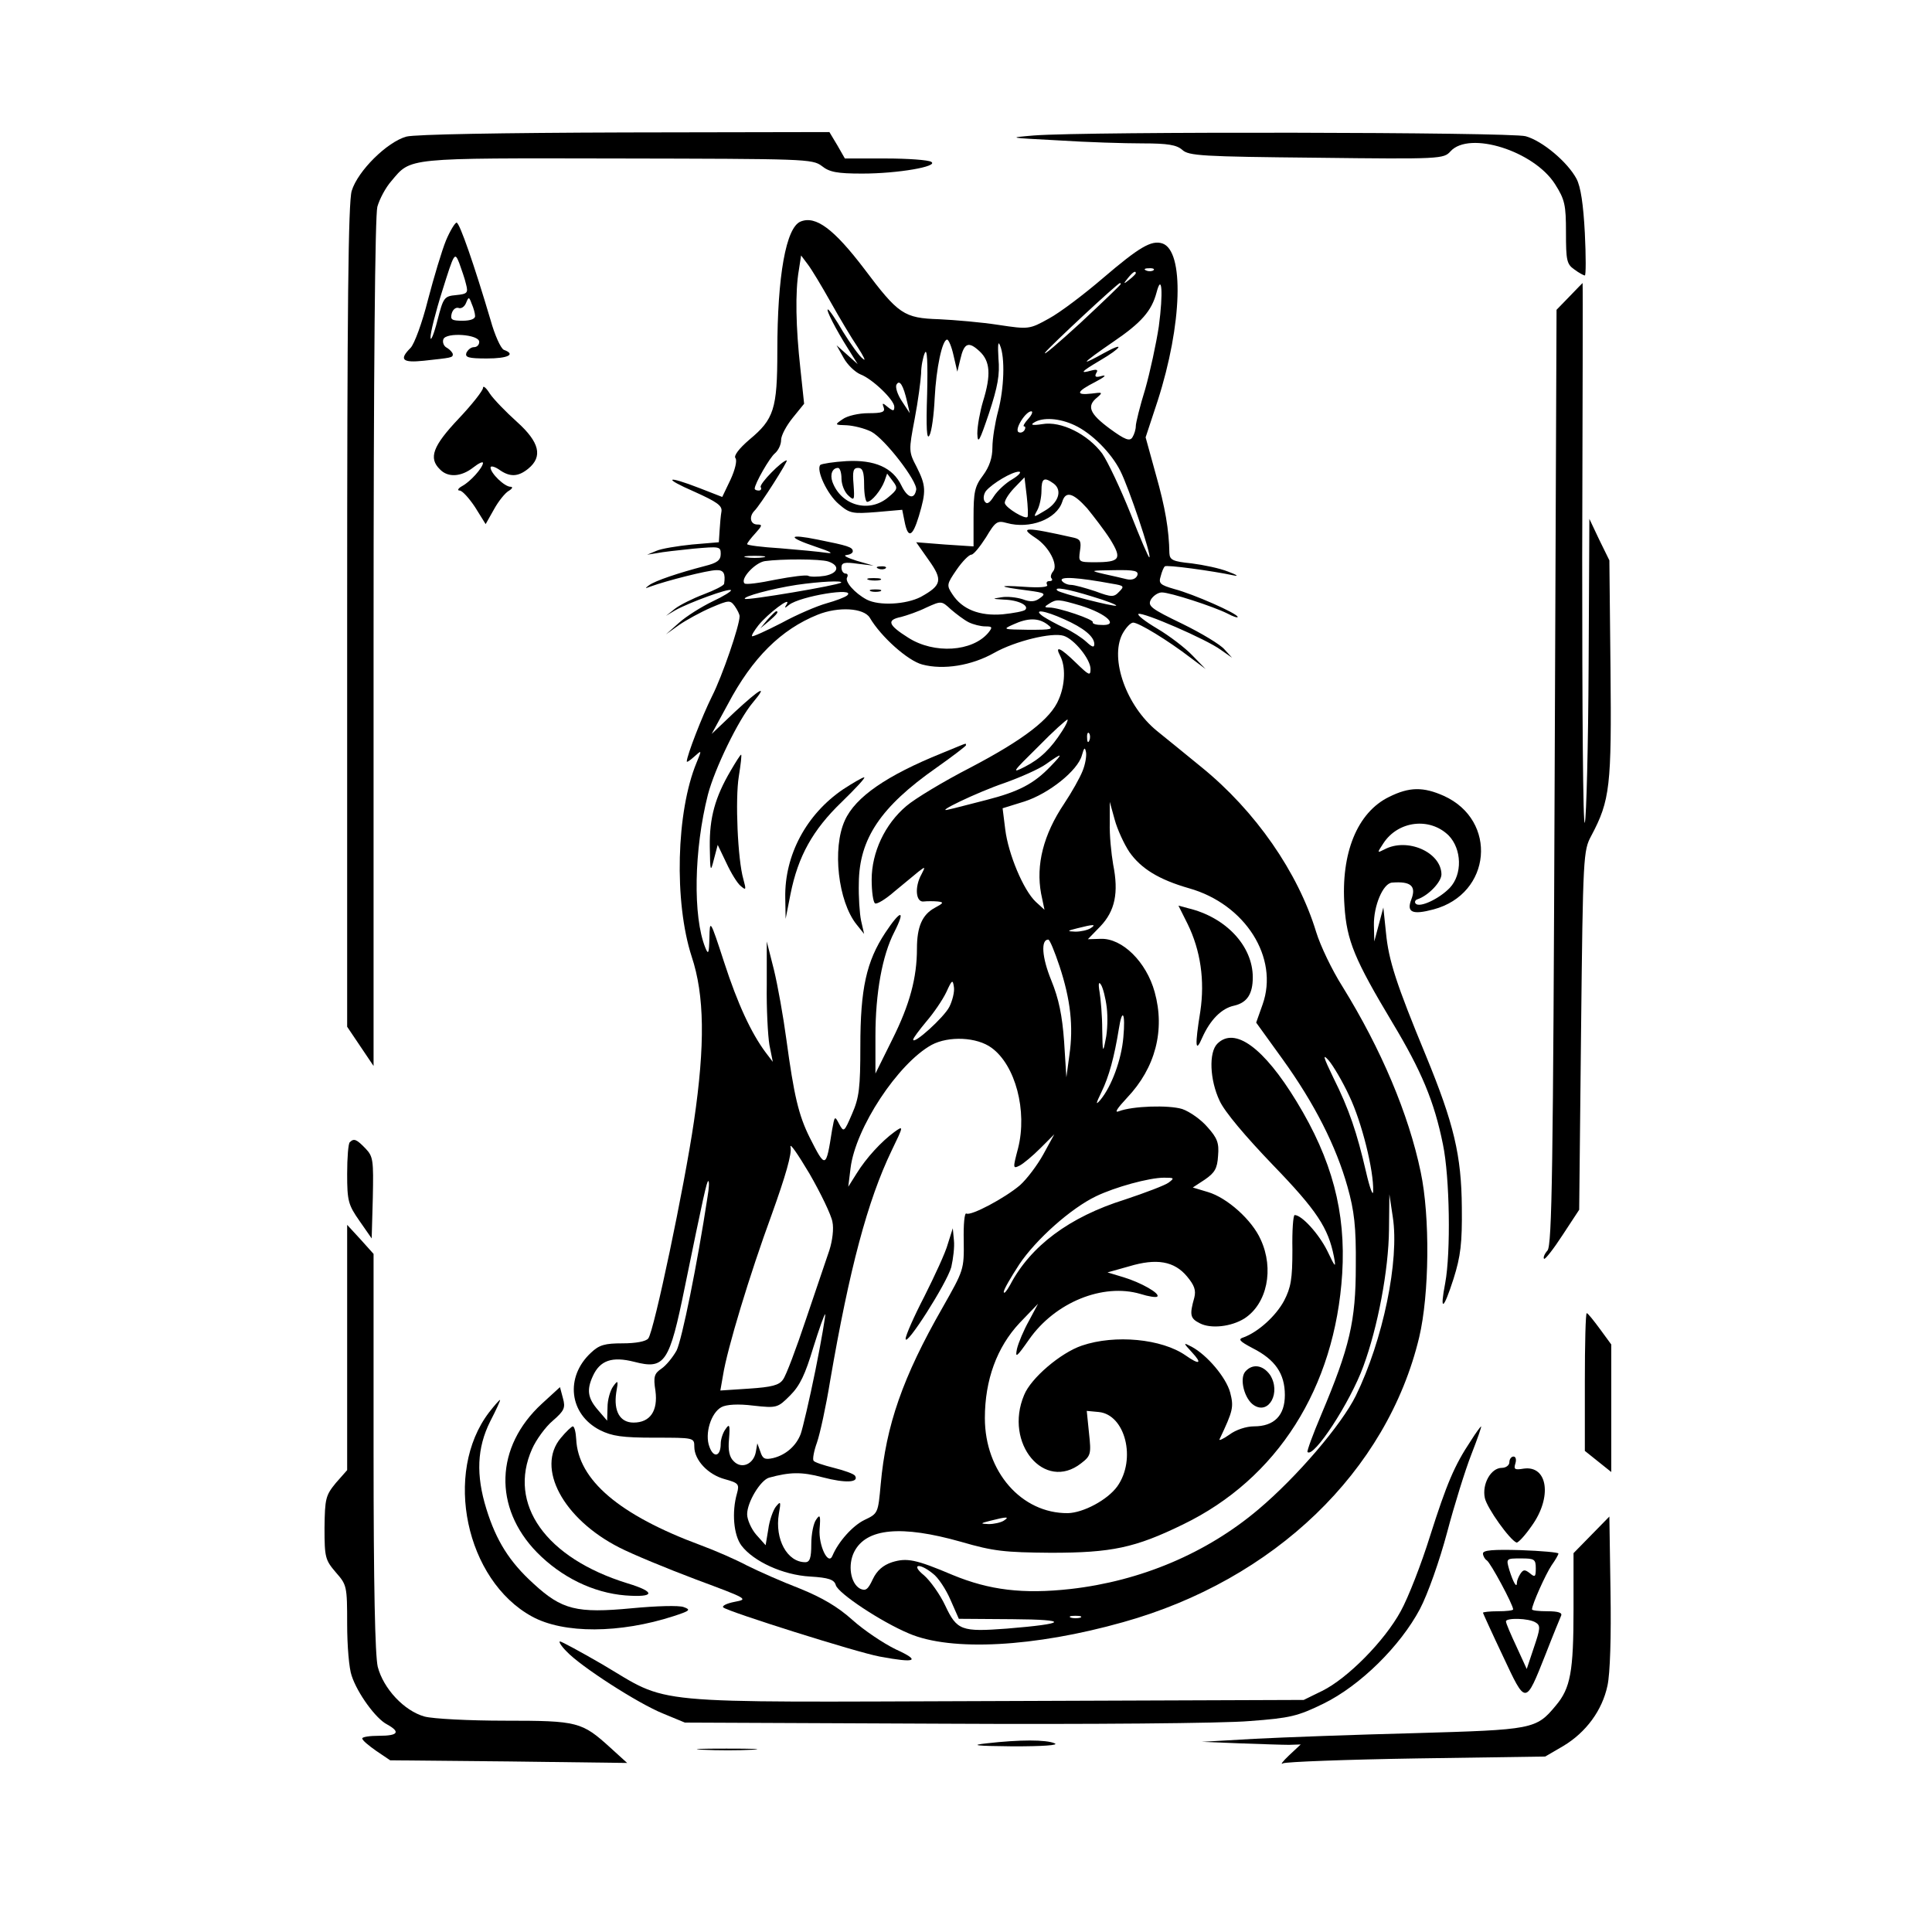 <?xml version="1.0" standalone="no"?>
<!DOCTYPE svg PUBLIC "-//W3C//DTD SVG 20010904//EN"
 "http://www.w3.org/TR/2001/REC-SVG-20010904/DTD/svg10.dtd">
<svg version="1.0" xmlns="http://www.w3.org/2000/svg"
 width="512pt" height="512pt" viewBox="0 0 512 512"
 preserveAspectRatio="xMidYMid meet">
<g transform="translate(0,512) scale(0.1,-0.1)"
fill="#000000" stroke="none">
<path d="M1077 4758 c-51 -14 -129 -91 -145 -144 -9 -31 -12 -303 -12 -1128
l0 -1087 35 -52 35 -52 0 1120 c0 740 4 1133 10 1157 6 21 22 51 37 68 53 63
34 61 600 60 497 -1 516 -1 541 -20 20 -16 40 -20 107 -20 95 0 203 19 183 31
-7 5 -62 9 -121 9 l-108 0 -20 35 -21 35 -541 -1 c-329 -1 -557 -5 -580 -11z"/>
<path d="M2740 4761 c-71 -6 -68 -6 64 -13 77 -5 177 -8 224 -8 67 0 90 -4
105 -17 17 -16 52 -18 356 -21 330 -4 337 -3 355 17 50 55 221 1 277 -87 26
-41 29 -55 29 -128 0 -74 2 -84 22 -98 12 -9 25 -16 28 -16 3 0 3 51 0 112 -4
77 -11 123 -22 144 -24 45 -91 101 -135 113 -40 11 -1159 13 -1303 2z"/>
<path d="M2122 4533 c-39 -15 -62 -144 -62 -344 0 -153 -9 -180 -74 -234 -28
-24 -42 -43 -37 -49 5 -6 -1 -31 -13 -57 l-22 -46 -59 23 c-90 35 -100 28 -15
-9 60 -27 74 -37 72 -52 -2 -11 -4 -34 -5 -51 l-2 -31 -71 -6 c-39 -4 -82 -11
-95 -17 l-24 -10 25 4 c14 3 58 8 98 12 69 6 72 6 72 -14 0 -17 -10 -24 -42
-32 -69 -18 -132 -39 -148 -51 -12 -9 -11 -9 5 -3 41 15 151 43 173 43 20 1
25 -9 21 -36 -1 -5 -25 -17 -54 -28 -29 -11 -63 -28 -76 -38 l-24 -19 25 15
c36 20 142 59 147 53 3 -2 -19 -16 -49 -30 -29 -14 -69 -39 -88 -56 l-35 -31
35 25 c19 13 57 34 85 46 47 20 50 20 62 4 7 -10 13 -22 13 -27 0 -25 -46
-159 -73 -212 -26 -52 -67 -158 -67 -173 0 -3 9 3 20 13 20 18 20 18 6 -16
-54 -130 -60 -369 -13 -514 34 -102 36 -233 6 -437 -25 -171 -106 -557 -121
-575 -6 -8 -33 -13 -68 -13 -47 0 -62 -4 -84 -25 -69 -64 -58 -163 24 -205 32
-16 59 -20 145 -20 104 0 105 0 105 -24 0 -35 36 -74 81 -86 36 -10 39 -13 32
-38 -14 -49 -9 -110 12 -138 32 -42 110 -78 182 -82 49 -3 64 -8 68 -23 7 -22
120 -97 194 -128 112 -48 333 -36 567 30 401 112 700 400 785 755 27 114 29
320 4 438 -32 154 -105 326 -207 491 -28 44 -59 109 -70 145 -48 158 -161 321
-304 437 -39 32 -92 75 -118 96 -81 66 -125 190 -92 256 9 17 22 31 29 31 15
0 92 -47 152 -93 l40 -30 -35 36 c-19 20 -61 52 -93 71 -32 19 -54 36 -50 39
11 6 180 -67 218 -95 l30 -21 -20 22 c-11 13 -61 43 -112 68 -83 40 -92 47
-83 64 6 10 19 19 29 19 22 0 136 -37 174 -56 15 -8 27 -12 27 -9 0 9 -118 61
-168 74 -38 11 -42 15 -36 34 3 12 8 24 11 26 3 5 127 -12 183 -24 14 -3 7 2
-15 10 -22 9 -66 18 -97 22 -50 5 -58 9 -59 27 -1 62 -11 121 -36 209 l-27 98
32 97 c65 202 71 398 12 417 -29 9 -61 -10 -157 -92 -50 -43 -115 -92 -143
-107 -52 -29 -54 -29 -134 -17 -45 7 -115 13 -157 15 -94 3 -108 13 -199 134
-80 105 -128 141 -168 125z m79 -213 c23 -41 55 -95 72 -120 16 -25 23 -39 14
-31 -10 7 -33 40 -53 72 -19 33 -37 59 -40 59 -6 0 21 -53 54 -105 l25 -40
-28 25 -28 25 19 -34 c10 -18 30 -37 44 -43 32 -12 90 -68 90 -86 0 -12 -3
-12 -17 -1 -14 12 -16 12 -11 -1 4 -12 -4 -15 -41 -15 -25 0 -56 -7 -68 -16
-22 -15 -21 -15 11 -16 18 -1 47 -8 65 -17 36 -19 123 -132 119 -154 -5 -27
-23 -22 -39 11 -23 48 -71 69 -146 65 -34 -2 -65 -7 -69 -10 -12 -13 18 -78
49 -104 29 -25 36 -26 100 -21 l68 6 6 -30 c9 -47 21 -43 38 13 20 67 19 81
-6 131 -21 40 -21 43 -5 127 9 47 16 101 17 120 0 19 5 44 10 55 6 13 8 -24 6
-109 -3 -91 -1 -123 6 -110 6 10 12 55 14 99 4 79 20 155 33 155 4 0 12 -19
17 -42 l10 -43 8 33 c10 44 22 48 51 21 28 -26 31 -62 9 -133 -8 -27 -15 -65
-15 -85 1 -30 6 -20 31 54 23 70 29 102 25 145 -2 35 -1 48 4 35 14 -32 11
-115 -5 -175 -8 -30 -15 -73 -15 -96 0 -27 -8 -51 -25 -74 -22 -29 -25 -44
-25 -111 l0 -77 -76 5 -76 6 33 -47 c38 -53 35 -67 -21 -98 -39 -20 -110 -24
-143 -7 -32 17 -59 48 -52 59 3 6 1 10 -4 10 -6 0 -11 7 -11 16 0 13 8 15 43
10 l42 -5 -45 13 c-25 8 -37 14 -27 15 9 1 17 5 17 10 0 11 -13 15 -93 31 -79
16 -82 7 -5 -19 39 -13 50 -19 28 -16 -19 3 -74 8 -122 12 -49 3 -88 8 -88 11
0 3 10 16 22 29 18 20 19 23 5 23 -18 0 -23 20 -8 36 15 14 91 134 86 134 -12
0 -74 -63 -69 -71 3 -5 0 -9 -5 -9 -6 0 -11 2 -11 5 0 13 40 83 54 94 9 8 16
23 16 35 0 12 14 38 31 59 l30 37 -10 94 c-12 108 -14 203 -4 260 l6 39 18
-24 c10 -13 37 -58 60 -99z m856 84 c-3 -3 -12 -4 -19 -1 -8 3 -5 6 6 6 11 1
17 -2 13 -5z m-47 -8 c0 -2 -8 -10 -17 -17 -16 -13 -17 -12 -4 4 13 16 21 21
21 13z m-40 -29 c0 -2 -48 -48 -107 -103 -59 -54 -101 -90 -93 -78 13 17 190
182 198 184 1 0 2 -1 2 -3z m101 -112 c-7 -46 -23 -120 -36 -166 -14 -45 -25
-90 -25 -98 0 -9 -4 -22 -9 -30 -7 -11 -19 -7 -60 23 -54 40 -62 60 -33 83 15
13 14 14 -15 10 -44 -5 -41 5 10 31 23 12 31 19 18 16 -17 -5 -21 -3 -16 7 6
9 2 11 -13 7 -32 -9 -27 -3 22 26 60 35 69 52 11 20 -25 -14 -45 -24 -45 -22
0 3 32 26 70 52 75 51 102 82 115 131 14 53 18 0 6 -90z m-667 -200 l7 -30
-21 32 c-12 18 -18 38 -14 44 8 14 18 -2 28 -46z m321 -45 c-10 -11 -15 -20
-11 -20 4 0 4 -5 1 -10 -4 -6 -11 -8 -16 -5 -11 7 19 55 34 55 5 0 2 -9 -8
-20z m123 -17 c45 -21 97 -73 121 -121 22 -43 83 -224 77 -229 -2 -2 -24 50
-50 116 -26 65 -60 137 -75 159 -38 51 -109 87 -159 78 -26 -4 -32 -2 -22 4
23 15 68 12 108 -7z m-618 -141 c0 -16 8 -36 18 -45 16 -15 17 -13 14 29 -3
35 -1 44 12 44 12 0 16 -10 16 -45 0 -25 4 -45 8 -45 12 0 37 31 46 55 l7 20
15 -20 c14 -18 13 -22 -11 -42 -51 -44 -126 -23 -149 40 -7 20 0 37 15 37 5 0
9 -13 9 -28z m453 -2 c-18 -10 -40 -31 -49 -45 -12 -19 -19 -23 -25 -13 -4 7
-2 19 4 27 17 20 69 51 87 51 8 0 1 -9 -17 -20z m40 -100 c-6 -7 -56 23 -60
36 -2 6 9 24 24 40 l28 29 6 -50 c3 -27 4 -52 2 -55z m70 88 c23 -18 12 -51
-25 -72 -30 -18 -30 -18 -19 2 6 11 11 34 11 51 0 34 7 38 33 19z m88 -65 c17
-21 45 -57 61 -82 32 -52 27 -61 -41 -61 -43 0 -43 1 -39 30 4 25 1 31 -16 35
-129 29 -147 29 -101 -1 35 -23 60 -71 46 -88 -6 -7 -8 -16 -4 -19 3 -4 1 -7
-6 -7 -7 0 -9 -4 -6 -10 4 -6 -20 -8 -62 -5 -73 5 -68 0 12 -10 44 -6 48 -8
31 -20 -13 -10 -25 -11 -46 -3 -16 5 -41 8 -57 5 -25 -4 -24 -4 7 -6 39 -1 68
-16 57 -27 -4 -4 -31 -9 -60 -12 -61 -5 -107 13 -133 53 -16 24 -15 27 11 65
15 22 33 40 39 40 6 0 23 21 39 46 25 42 30 45 55 38 61 -17 132 10 147 56 9
30 29 24 66 -17z m-858 -130 c-13 -2 -33 -2 -45 0 -13 2 -3 4 22 4 25 0 35 -2
23 -4z m172 -11 c32 -11 27 -31 -9 -38 -19 -3 -39 -3 -44 0 -5 3 -44 -2 -86
-10 -43 -9 -80 -14 -83 -10 -12 12 28 55 54 59 44 6 146 6 168 -1z m819 -37
c-4 -9 -14 -13 -28 -10 -11 3 -39 9 -61 14 -38 9 -36 9 27 10 56 1 66 -2 62
-14z m-66 -22 c31 -5 32 -7 18 -21 -14 -15 -20 -15 -63 1 -27 9 -56 17 -65 17
-9 0 -20 5 -24 11 -7 12 42 9 134 -8z m-719 3 c-7 -7 -250 -48 -255 -43 -6 6
72 27 137 37 62 9 124 12 118 6z m666 -37 c37 -11 65 -22 63 -24 -4 -4 -149
33 -156 40 -11 11 29 4 93 -16z m-650 3 c-6 -5 -30 -14 -55 -21 -25 -7 -79
-30 -119 -52 -41 -21 -76 -37 -78 -35 -2 2 6 15 17 29 24 30 88 79 75 56 -7
-11 -6 -12 6 -2 29 23 180 48 154 25z m322 -71 c12 -6 32 -11 44 -11 19 0 20
-2 8 -17 -42 -50 -143 -57 -212 -13 -54 34 -58 47 -19 55 15 4 45 14 67 25 40
18 40 18 65 -5 14 -12 35 -28 47 -34z m297 44 c71 -22 104 -55 52 -51 -13 0
-22 4 -20 7 4 7 -90 39 -115 39 -14 0 -14 2 -1 10 20 13 26 12 84 -5z m-559
-32 c30 -51 101 -114 139 -124 56 -15 131 -3 191 31 55 31 153 55 184 45 28
-9 71 -62 71 -88 0 -19 -4 -17 -38 16 -42 41 -58 48 -42 18 14 -27 13 -75 -4
-114 -21 -52 -93 -107 -234 -181 -72 -37 -148 -83 -170 -102 -57 -48 -92 -123
-92 -195 0 -32 4 -60 9 -63 5 -3 28 11 52 32 24 20 53 44 63 52 18 14 19 14 8
-7 -19 -34 -15 -75 6 -72 9 1 26 1 37 0 17 -2 16 -4 -8 -17 -33 -18 -47 -50
-47 -108 0 -77 -19 -148 -65 -240 l-45 -91 0 100 c0 113 18 213 50 275 31 61
17 60 -24 -2 -50 -76 -66 -148 -66 -301 0 -109 -3 -136 -22 -179 -21 -49 -22
-49 -34 -27 -12 23 -12 22 -19 -16 -16 -102 -17 -103 -59 -20 -30 60 -42 113
-62 260 -8 60 -23 144 -33 185 l-19 75 0 -115 c-1 -63 3 -135 7 -159 l9 -45
-19 25 c-38 51 -74 128 -110 239 -37 114 -38 114 -39 65 -1 -43 -3 -46 -11
-26 -33 82 -30 259 7 405 18 69 81 199 119 244 42 50 20 38 -48 -25 l-61 -58
43 79 c65 123 141 198 238 237 55 22 122 18 138 -8z m515 -4 c52 -23 80 -46
80 -66 0 -10 -6 -8 -21 6 -12 11 -38 28 -58 37 -20 9 -45 23 -56 30 -30 21 2
17 55 -7z m-44 -14 c17 -13 13 -14 -51 -14 -67 1 -69 1 -40 14 39 18 67 18 91
0z m39 -282 c-30 -47 -58 -74 -99 -95 -37 -19 -33 -14 35 53 40 41 76 73 78
72 2 -1 -4 -15 -14 -30z m72 -25 c-3 -8 -6 -5 -6 6 -1 11 2 17 5 13 3 -3 4
-12 1 -19z m-18 -81 c-7 -18 -29 -57 -49 -87 -55 -82 -75 -162 -61 -238 l9
-43 -23 21 c-33 31 -73 127 -81 192 l-7 56 58 18 c65 21 141 82 152 122 6 21
8 23 11 9 2 -10 -2 -33 -9 -50z m-85 12 c-44 -46 -84 -67 -170 -89 -44 -11
-88 -23 -99 -25 -45 -12 76 46 147 70 42 15 92 37 110 50 45 32 47 30 12 -6z
m209 -227 c31 -44 78 -73 158 -96 149 -42 239 -184 195 -308 l-17 -48 70 -97
c85 -118 142 -231 172 -338 18 -64 23 -106 22 -210 0 -146 -16 -215 -92 -395
-22 -52 -38 -96 -36 -98 16 -17 113 131 148 227 38 103 67 255 68 363 l1 93 9
-60 c18 -115 -26 -327 -98 -474 -38 -77 -156 -215 -258 -301 -137 -116 -312
-190 -498 -211 -126 -14 -215 -3 -312 37 -99 42 -122 46 -161 34 -24 -8 -40
-22 -51 -45 -13 -28 -19 -32 -34 -25 -25 14 -33 63 -15 98 32 62 124 71 283
26 86 -25 115 -28 238 -29 161 0 223 13 350 75 250 121 403 362 422 665 10
163 -27 302 -121 456 -87 143 -164 199 -210 153 -23 -23 -20 -96 6 -151 13
-29 69 -95 141 -170 117 -121 147 -167 162 -243 6 -32 4 -30 -18 16 -22 44
-67 94 -86 94 -4 0 -7 -42 -6 -92 0 -78 -4 -100 -22 -135 -22 -41 -69 -83
-107 -97 -16 -5 -12 -10 24 -29 59 -30 85 -67 85 -124 0 -54 -28 -83 -82 -83
-20 0 -48 -9 -65 -22 -17 -12 -29 -17 -26 -12 36 76 38 85 28 124 -11 40 -61
99 -102 121 -23 12 -23 11 1 -15 28 -30 20 -34 -17 -8 -63 44 -187 56 -275 26
-56 -19 -135 -86 -153 -131 -54 -128 54 -257 151 -181 26 20 27 25 21 80 l-6
59 32 -3 c70 -7 100 -125 49 -197 -26 -36 -90 -70 -131 -71 -123 -1 -220 110
-220 252 0 101 32 188 92 252 l49 51 -24 -45 c-14 -25 -28 -58 -32 -75 -5 -25
-1 -22 32 25 69 99 196 150 295 121 22 -7 42 -10 45 -7 8 8 -43 37 -89 51
l-43 13 57 16 c73 22 120 14 154 -27 19 -23 24 -36 19 -56 -13 -46 -11 -55 15
-68 29 -15 83 -9 118 13 60 39 79 131 43 209 -23 52 -89 111 -140 126 l-40 12
32 21 c26 18 33 29 35 63 3 34 -2 47 -28 76 -17 20 -47 41 -67 48 -36 11 -132
8 -168 -6 -13 -5 -4 8 22 36 75 79 101 179 73 280 -22 80 -86 143 -143 141
l-34 -1 33 34 c39 41 49 89 34 164 -5 29 -10 79 -9 110 l0 56 13 -47 c7 -26
25 -65 39 -86z m-103 -202 c-8 -5 -26 -9 -40 -9 -23 1 -23 2 5 9 43 11 52 11
35 0z m-82 -101 c29 -88 37 -159 26 -235 l-8 -59 -6 95 c-5 69 -14 113 -34
162 -25 61 -28 108 -8 108 4 0 17 -32 30 -71z m-292 -107 c-14 -28 -96 -102
-96 -87 0 4 16 25 35 48 19 22 43 57 53 78 15 33 17 34 20 13 2 -12 -4 -36
-12 -52z m417 -2 c3 -25 2 -63 -3 -85 -7 -37 -8 -35 -9 26 0 37 -4 82 -7 100
-4 23 -2 29 4 19 5 -8 12 -35 15 -60z m44 -79 c-5 -59 -31 -130 -61 -166 -13
-15 -12 -10 3 21 20 41 34 93 46 167 9 58 18 43 12 -22z m-349 -28 c63 -46 95
-167 70 -266 -14 -53 -14 -55 4 -46 10 5 35 26 55 46 l37 37 -29 -53 c-16 -29
-44 -66 -62 -82 -40 -34 -130 -82 -142 -75 -5 3 -8 -29 -7 -72 1 -77 0 -78
-56 -177 -106 -185 -150 -313 -164 -468 -7 -77 -7 -78 -43 -95 -31 -15 -69
-57 -85 -95 -11 -27 -37 27 -34 71 3 36 1 40 -9 25 -7 -9 -13 -38 -13 -65 0
-37 -4 -48 -16 -48 -48 0 -81 61 -70 128 6 33 5 35 -8 19 -7 -9 -17 -36 -20
-60 l-7 -42 -25 28 c-13 15 -24 40 -24 54 0 32 35 90 58 97 55 15 86 16 142 1
61 -16 97 -14 86 4 -3 5 -28 14 -56 21 -28 7 -52 15 -54 19 -3 4 1 26 9 48 8
23 24 96 35 164 51 296 99 477 163 610 32 66 32 67 7 49 -34 -25 -74 -68 -100
-110 l-22 -35 6 49 c13 107 126 278 215 327 45 24 120 21 159 -8z m948 -128
c33 -69 65 -198 63 -252 0 -15 -9 8 -19 52 -24 103 -44 164 -87 250 -26 54
-29 64 -12 45 12 -14 37 -56 55 -95z m-1370 -333 c4 -18 0 -50 -8 -75 -8 -23
-36 -106 -62 -183 -26 -78 -53 -150 -61 -160 -10 -15 -30 -20 -90 -24 l-76 -5
7 40 c11 70 71 268 129 426 37 103 54 162 50 179 -3 14 19 -18 50 -70 30 -52
58 -110 61 -128z m891 104 c-9 -7 -62 -27 -116 -45 -147 -46 -250 -123 -304
-226 -9 -16 -16 -25 -17 -19 0 7 19 39 41 73 44 66 137 149 204 181 50 24 140
49 180 49 27 0 28 -1 12 -13z m-1222 -38 c-27 -178 -68 -379 -82 -407 -10 -18
-28 -40 -40 -48 -19 -13 -22 -21 -16 -59 7 -53 -14 -84 -58 -84 -36 0 -53 30
-46 79 6 33 5 35 -8 17 -8 -11 -15 -36 -15 -55 l-1 -36 -24 28 c-27 31 -31 53
-14 90 19 42 51 53 110 38 81 -21 93 -3 134 199 49 239 58 280 62 280 3 0 2
-19 -2 -42z m286 -459 c-16 -79 -34 -155 -39 -169 -12 -32 -40 -56 -73 -64
-22 -5 -28 -2 -34 17 l-8 22 -4 -23 c-6 -32 -37 -46 -58 -25 -12 11 -16 29
-13 60 3 37 1 41 -9 26 -7 -9 -13 -27 -13 -39 0 -34 -19 -39 -30 -8 -13 34 4
90 32 105 13 7 44 9 84 4 63 -7 65 -6 98 27 26 26 40 56 61 126 16 51 30 91
32 89 1 -2 -10 -69 -26 -148z m499 -399 c-8 -5 -26 -9 -40 -9 -23 1 -23 2 5 9
43 11 52 11 35 0z m-188 -140 c14 -10 35 -42 47 -70 l22 -50 142 -1 c153 -1
146 -12 -15 -25 -120 -9 -132 -5 -163 61 -14 30 -40 66 -56 80 -36 29 -14 35
23 5z m391 -117 c-7 -2 -19 -2 -25 0 -7 3 -2 5 12 5 14 0 19 -2 13 -5z"/>
<path d="M2328 3613 c7 -3 16 -2 19 1 4 3 -2 6 -13 5 -11 0 -14 -3 -6 -6z"/>
<path d="M2303 3583 c9 -2 23 -2 30 0 6 3 -1 5 -18 5 -16 0 -22 -2 -12 -5z"/>
<path d="M2308 3553 c6 -2 18 -2 25 0 6 3 1 5 -13 5 -14 0 -19 -2 -12 -5z"/>
<path d="M2034 3478 l-19 -23 23 19 c21 18 27 26 19 26 -2 0 -12 -10 -23 -22z"/>
<path d="M2496 3124 c-146 -59 -229 -116 -257 -178 -34 -74 -18 -215 31 -276
l20 -25 -8 35 c-4 19 -7 64 -6 100 1 117 58 202 205 305 44 31 79 58 79 60 0
3 -1 5 -2 4 -2 0 -30 -12 -62 -25z"/>
<path d="M1936 3077 c-41 -70 -56 -124 -55 -201 1 -67 2 -69 11 -33 l10 38 23
-48 c12 -26 29 -54 38 -61 14 -12 15 -11 7 18 -15 52 -22 212 -12 273 5 31 8
57 6 57 -2 0 -14 -19 -28 -43z"/>
<path d="M2234 3028 c-97 -66 -155 -174 -153 -287 l1 -56 13 66 c20 100 59
170 136 244 37 36 64 65 59 65 -4 0 -30 -15 -56 -32z"/>
<path d="M3147 2672 c35 -71 46 -151 34 -232 -15 -93 -13 -112 5 -70 21 47 51
78 85 85 34 8 49 31 49 75 0 83 -71 159 -171 183 l-26 7 24 -48z"/>
<path d="M3300 1485 c-16 -19 -2 -73 23 -89 40 -26 72 34 43 80 -19 27 -47 31
-66 9z"/>
<path d="M2512 1824 c-6 -23 -35 -85 -62 -139 -28 -54 -50 -104 -50 -113 0
-24 109 147 121 190 5 22 9 54 7 71 l-3 32 -13 -41z"/>
<path d="M1182 4483 c-11 -27 -32 -97 -48 -158 -15 -60 -36 -117 -46 -127 -31
-31 -22 -40 35 -34 73 8 77 8 77 17 0 4 -7 12 -15 17 -9 4 -13 15 -10 23 7 19
95 13 95 -7 0 -8 -6 -14 -14 -14 -8 0 -16 -7 -20 -15 -4 -12 5 -15 54 -15 57
0 78 11 45 23 -8 4 -24 39 -35 79 -43 145 -82 258 -90 258 -4 0 -17 -21 -28
-47z m53 -116 c6 -23 4 -26 -26 -29 -32 -3 -34 -6 -50 -68 -9 -36 -18 -56 -18
-45 -1 11 13 67 31 124 32 102 33 104 45 74 6 -17 15 -42 18 -56z m24 -84 c1
-8 -12 -13 -33 -13 -29 0 -33 3 -29 19 3 11 11 17 18 15 7 -3 16 3 20 13 7 17
8 17 15 -2 5 -11 9 -26 9 -32z"/>
<path d="M4159 4334 l-34 -35 -5 -1238 c-4 -1038 -7 -1241 -19 -1255 -8 -9
-12 -19 -9 -22 3 -2 25 26 49 63 l44 67 5 476 c5 463 6 476 27 515 50 94 54
132 51 442 l-3 288 -27 55 -26 55 -2 -390 c-1 -214 -6 -401 -10 -415 -5 -14
-7 302 -7 703 1 400 2 727 1 727 0 0 -16 -16 -35 -36z"/>
<path d="M1280 4092 c0 -7 -29 -44 -65 -82 -68 -72 -80 -104 -49 -134 21 -22
56 -20 88 5 14 11 26 17 26 12 -1 -13 -33 -49 -55 -61 -11 -6 -14 -12 -7 -12
7 0 25 -20 41 -44 l28 -45 22 39 c12 22 30 44 39 49 10 6 12 11 5 11 -16 0
-53 36 -53 51 0 5 10 3 22 -5 29 -21 51 -20 78 2 39 32 30 70 -30 124 -29 26
-62 60 -72 75 -10 16 -18 22 -18 15z"/>
<path d="M3681 3008 c-84 -41 -128 -149 -118 -289 6 -92 27 -142 127 -309 77
-128 111 -209 134 -323 18 -87 21 -286 6 -367 -15 -78 -5 -73 22 11 19 60 23
95 22 189 -1 138 -21 222 -95 402 -79 191 -99 253 -106 326 l-7 67 -12 -45
-12 -45 -1 43 c-1 51 24 111 48 113 50 4 65 -9 51 -45 -13 -34 3 -41 59 -26
154 41 171 236 27 301 -54 24 -91 24 -145 -3z m158 -102 c35 -36 37 -103 3
-139 -28 -29 -79 -53 -90 -42 -4 4 -2 10 5 12 29 10 63 46 63 66 -1 59 -91 98
-151 66 -20 -10 -20 -10 -3 16 39 60 123 70 173 21z"/>
<path d="M927 2093 c-4 -3 -7 -41 -7 -84 0 -72 3 -82 33 -125 l32 -46 3 108
c2 99 1 109 -19 130 -24 25 -31 28 -42 17z"/>
<path d="M920 1549 l0 -325 -30 -34 c-27 -33 -29 -41 -30 -119 0 -79 2 -85 30
-118 29 -33 30 -36 30 -137 0 -57 5 -118 12 -137 15 -46 64 -114 94 -129 36
-20 29 -30 -21 -30 -25 0 -45 -3 -45 -7 0 -5 17 -19 37 -33 l37 -25 314 -3
314 -4 -44 40 c-76 69 -86 72 -280 72 -95 0 -191 5 -213 11 -54 15 -109 74
-124 132 -7 32 -11 209 -11 570 l0 524 -35 39 -35 38 0 -325z"/>
<path d="M4200 1458 l0 -183 35 -28 35 -28 0 169 0 169 -30 41 c-17 23 -32 42
-35 42 -3 0 -5 -82 -5 -182z"/>
<path d="M1436 1400 c-124 -114 -129 -275 -13 -394 65 -66 149 -107 234 -114
79 -6 82 9 6 32 -217 67 -318 210 -253 356 11 25 36 59 55 75 30 26 34 34 27
59 l-8 30 -48 -44z"/>
<path d="M1296 1377 c-122 -160 -62 -445 114 -541 84 -46 233 -45 375 1 43 14
47 17 27 24 -12 5 -74 3 -137 -3 -147 -14 -186 -4 -261 65 -64 58 -99 114
-125 198 -28 90 -25 162 10 232 16 31 28 57 26 57 -2 0 -15 -15 -29 -33z"/>
<path d="M1486 1309 c-66 -79 6 -214 155 -290 35 -18 127 -56 204 -85 137 -51
139 -52 102 -59 -21 -4 -35 -11 -30 -15 12 -11 354 -119 414 -130 96 -18 111
-12 43 19 -33 16 -85 51 -115 78 -39 35 -80 59 -139 83 -47 18 -110 46 -140
61 -30 16 -85 40 -123 54 -216 80 -325 173 -330 281 -1 19 -5 34 -9 34 -3 0
-18 -14 -32 -31z"/>
<path d="M3898 1302 c-44 -66 -64 -114 -108 -252 -23 -74 -58 -164 -78 -200
-43 -79 -141 -178 -208 -211 l-49 -24 -820 -3 c-941 -3 -855 -11 -1040 98 -57
33 -107 60 -111 60 -4 0 3 -12 17 -26 37 -40 191 -139 256 -165 l58 -24 688
-3 c378 -2 742 1 808 7 109 8 128 13 196 46 98 48 204 153 256 251 21 40 52
128 72 203 19 72 48 165 64 206 16 41 28 75 26 75 -1 0 -14 -17 -27 -38z"/>
<path d="M4000 1245 c0 -8 -9 -15 -20 -15 -29 0 -53 -43 -45 -80 6 -27 66
-111 84 -118 4 -1 22 18 40 44 55 76 43 161 -21 152 -24 -4 -27 -2 -22 14 3
10 1 18 -5 18 -6 0 -11 -7 -11 -15z"/>
<path d="M4218 1053 l-48 -49 0 -149 c0 -165 -8 -209 -47 -255 -52 -63 -61
-64 -373 -73 -157 -4 -348 -11 -425 -15 l-140 -8 100 -4 c55 -2 114 -4 131 -4
l31 1 -31 -29 c-17 -16 -24 -26 -16 -21 8 4 168 10 355 13 l340 5 48 28 c60
36 103 94 117 160 7 32 10 129 8 250 l-3 198 -47 -48z"/>
<path d="M3930 1003 c0 -6 5 -15 10 -18 10 -6 70 -118 70 -130 0 -3 -18 -5
-40 -5 -22 0 -40 -2 -40 -4 0 -1 24 -54 53 -115 61 -130 59 -131 113 5 19 49
38 95 41 102 4 8 -7 12 -36 12 -23 0 -41 2 -41 5 0 13 36 93 52 117 10 14 18
28 18 31 0 3 -45 7 -100 9 -73 2 -100 0 -100 -9z m140 -39 c0 -23 -2 -25 -16
-13 -13 10 -17 10 -25 -2 -5 -8 -9 -18 -9 -23 0 -17 -10 1 -20 33 -9 31 -9 31
31 31 35 0 39 -2 39 -26z m0 -144 c13 -8 12 -16 -5 -66 l-19 -57 -27 59 c-15
32 -28 62 -28 67 -1 10 61 9 79 -3z"/>
<path d="M2615 500 c-46 -5 -30 -7 70 -8 80 0 122 3 110 8 -23 10 -92 10 -180
0z"/>
<path d="M1863 483 c37 -2 96 -2 130 0 34 2 4 3 -68 3 -71 0 -99 -1 -62 -3z"/>
</g>
</svg>